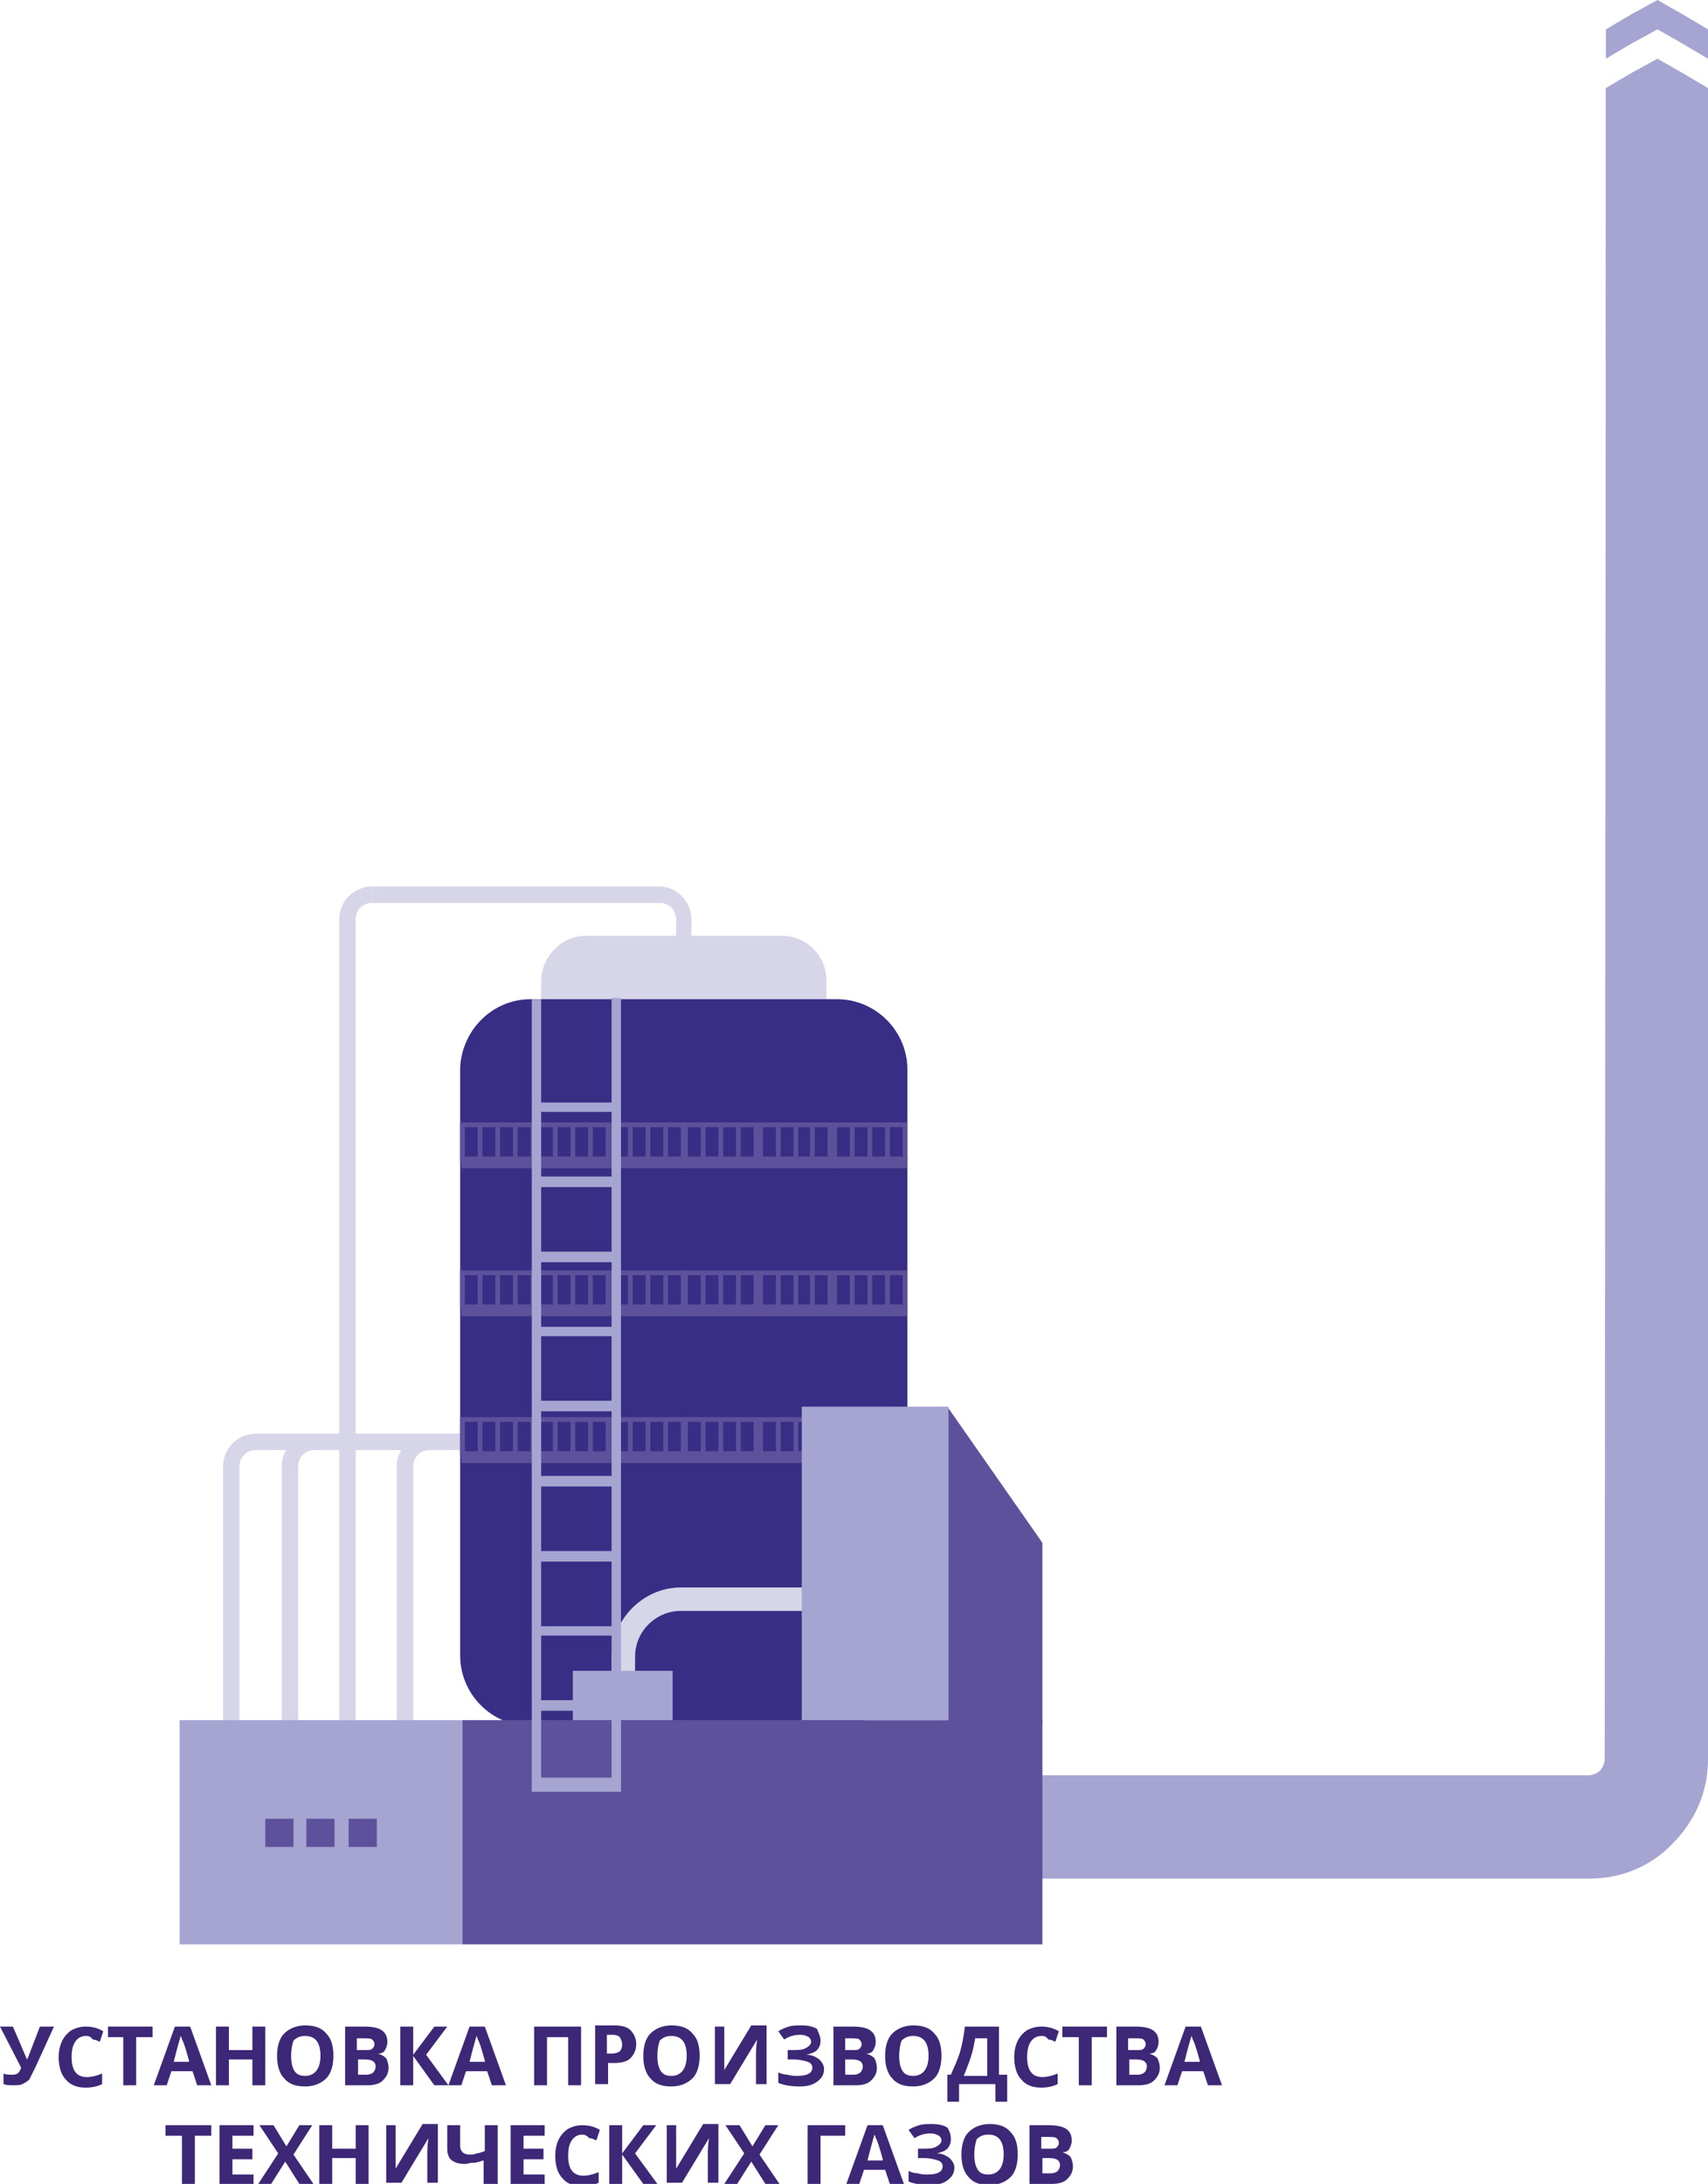 <?xml version="1.0" encoding="utf-8"?>
<!-- Generator: Adobe Illustrator 24.0.0, SVG Export Plug-In . SVG Version: 6.00 Build 0)  -->
<svg version="1.1" id="Layer_1" xmlns="http://www.w3.org/2000/svg" xmlns:xlink="http://www.w3.org/1999/xlink" x="0px" y="0px"
	 viewBox="0 0 145.5 186" style="enable-background:new 0 0 145.5 186;" xml:space="preserve">
<style type="text/css">
	.st0{fill:#A6A5D1;}
	.st1{fill:#D7D5E8;}
	.st2{fill-rule:evenodd;clip-rule:evenodd;fill:#D7D5E8;}
	.st3{fill-rule:evenodd;clip-rule:evenodd;fill:#382E86;}
	.st4{fill-rule:evenodd;clip-rule:evenodd;fill:#5E519C;}
	.st5{fill-rule:evenodd;clip-rule:evenodd;fill:#A6A5D1;}
	.st6{fill:#5E519C;}
	.st7{fill:#3D2777;}
</style>
<g>
	<g>
		<path class="st0" d="M50,160h85.4c2.8,0,5.3-1.1,7.1-3c1.8-1.8,3-4.3,3-7.1c0-14.5,0-122.8,0-137.2v-5l-2.2-1.2l-2.2-1.2L139,6.4
			l-2.2,1.2v5c0,14.5-0.1,122.7-0.1,137.2c0,0.4-0.2,0.8-0.4,1c-0.2,0.2-0.6,0.4-1,0.4H50l2.2,4.8L50,160z"/>
	</g>
	<g>
		<path class="st1" d="M30.3,146.5h-1.4V78.3c0-1.6,1.3-2.8,2.8-2.8v1.4c-0.8,0-1.4,0.6-1.4,1.4V146.5z"/>
	</g>
	<g>
		<path class="st1" d="M59,85.1h-1.4v-6.8c0-0.8-0.6-1.4-1.4-1.4H31.7v-1.4h24.4c1.6,0,2.8,1.3,2.8,2.8V85.1z"/>
	</g>
	<g>
		<path class="st1" d="M25.4,147.4H24v-22.5c0-1.6,1.3-2.8,2.8-2.8h24.4v1.4H26.8c-0.8,0-1.4,0.6-1.4,1.4V147.4z"/>
	</g>
	<g>
		<path class="st1" d="M20.4,147.4H19v-22.5c0-1.6,1.3-2.8,2.8-2.8h24.4v1.4H21.8c-0.8,0-1.4,0.6-1.4,1.4V147.4z"/>
	</g>
	<g>
		<path class="st1" d="M35.2,147.4h-1.4v-22.5c0-1.6,1.3-2.8,2.8-2.8h24.4v1.4H36.6c-0.8,0-1.4,0.6-1.4,1.4V147.4z"/>
	</g>
	<g>
		<path class="st2" d="M49.9,79.7h16.7c2.1,0,3.8,1.7,3.8,3.8v31.9c0,2.1-1.7,3.8-3.8,3.8H49.9c-2.1,0-3.8-1.7-3.8-3.8V83.6
			C46.1,81.5,47.8,79.7,49.9,79.7"/>
	</g>
	<g>
		<path class="st3" d="M45.2,85.1h26.1c3.3,0,6,2.7,6,6V141c0,3.3-2.7,6-6,6H45.2c-3.3,0-6-2.7-6-6V91
			C39.3,87.8,41.9,85.1,45.2,85.1"/>
	</g>
	<g>
		<polygon class="st4" points="39.4,165.6 88.8,165.6 88.8,146.5 64.7,146.5 39.4,146.5 		"/>
	</g>
	<g>
		<path class="st1" d="M53.1,144.4c-0.6,0-1-0.5-1-1v-2.2c0-3.3,2.7-6,5.9-6l10.2,0c0.6,0,1,0.5,1,1s-0.5,1-1,1l-10.2,0
			c-2.1,0-3.9,1.7-3.9,3.9v2.2C54.2,143.9,53.7,144.4,53.1,144.4z"/>
	</g>
	<g>
		<rect x="48.8" y="142.3" class="st5" width="8.5" height="4.2"/>
	</g>
	<g>
		<polygon class="st4" points="80.7,119.8 88.8,131.4 88.8,146.8 80.7,146.8 		"/>
	</g>
	<g>
		<rect x="15.3" y="146.5" class="st5" width="24.1" height="19.1"/>
	</g>
	<g>
		<rect x="58.2" y="98.5" class="st4" width="6.4" height="1"/>
	</g>
	<g>
		<path class="st6" d="M62.9,95.6L62.9,95.6L62.9,95.6h1.5h0.2v0.2v3c0,0.1-0.1,0.2-0.2,0.2c-0.1,0-0.2-0.1-0.2-0.2V96h-1.1v2.8
			c0,0.1-0.1,0.2-0.2,0.2c-0.1,0-0.2-0.1-0.2-0.2V96h-1.1v2.8c0,0.1-0.1,0.2-0.2,0.2c-0.1,0-0.2-0.1-0.2-0.2V96h-1.1v2.8
			c0,0.1-0.1,0.2-0.2,0.2c-0.1,0-0.2-0.1-0.2-0.2V96h-1.1v2.8c0,0.1-0.1,0.2-0.2,0.2c-0.1,0-0.2-0.1-0.2-0.2v-3v-0.2h0.2h1.5h0h0
			h1.5h0h0H62.9z"/>
	</g>
	<g>
		<rect x="64.6" y="98.5" class="st4" width="6.4" height="1"/>
	</g>
	<g>
		<path class="st6" d="M69.2,95.6L69.2,95.6L69.2,95.6h1.5h0.2v0.2v3c0,0.1-0.1,0.2-0.2,0.2c-0.1,0-0.2-0.1-0.2-0.2V96h-1.1v2.8
			c0,0.1-0.1,0.2-0.2,0.2c-0.1,0-0.2-0.1-0.2-0.2V96H68v2.8c0,0.1-0.1,0.2-0.2,0.2c-0.1,0-0.2-0.1-0.2-0.2V96h-1.1v2.8
			c0,0.1-0.1,0.2-0.2,0.2c-0.1,0-0.2-0.1-0.2-0.2V96H65v2.8c0,0.1-0.1,0.2-0.2,0.2c-0.1,0-0.2-0.1-0.2-0.2v-3v-0.2h0.2h1.5h0h0h1.5
			h0h0H69.2z"/>
	</g>
	<g>
		<rect x="70.9" y="98.5" class="st4" width="6.4" height="1"/>
	</g>
	<g>
		<path class="st6" d="M75.6,95.6L75.6,95.6L75.6,95.6h1.5h0.2v0.2v3c0,0.1-0.1,0.2-0.2,0.2c-0.1,0-0.2-0.1-0.2-0.2V96h-1.1v2.8
			c0,0.1-0.1,0.2-0.2,0.2c-0.1,0-0.2-0.1-0.2-0.2V96h-1.1v2.8c0,0.1-0.1,0.2-0.2,0.2c-0.1,0-0.2-0.1-0.2-0.2V96h-1.1v2.8
			c0,0.1-0.1,0.2-0.2,0.2c-0.1,0-0.2-0.1-0.2-0.2V96h-1.1v2.8c0,0.1-0.1,0.2-0.2,0.2c-0.1,0-0.2-0.1-0.2-0.2v-3v-0.2h0.2h1.5h0h0
			h1.5h0h0H75.6z"/>
	</g>
	<g>
		<rect x="39.3" y="98.5" class="st4" width="6.4" height="1"/>
	</g>
	<g>
		<path class="st6" d="M43.9,95.6L43.9,95.6L43.9,95.6h1.5h0.2v0.2v3c0,0.1-0.1,0.2-0.2,0.2c-0.1,0-0.2-0.1-0.2-0.2V96h-1.1v2.8
			c0,0.1-0.1,0.2-0.2,0.2c-0.1,0-0.2-0.1-0.2-0.2V96h-1.1v2.8c0,0.1-0.1,0.2-0.2,0.2c-0.1,0-0.2-0.1-0.2-0.2V96h-1.1v2.8
			c0,0.1-0.1,0.2-0.2,0.2c-0.1,0-0.2-0.1-0.2-0.2V96h-1.1v2.8c0,0.1-0.1,0.2-0.2,0.2c-0.1,0-0.2-0.1-0.2-0.2v-3v-0.2h0.2h1.5h0h0
			h1.5h0h0H43.9z"/>
	</g>
	<g>
		<rect x="45.6" y="98.5" class="st4" width="6.4" height="1"/>
	</g>
	<g>
		<path class="st6" d="M50.3,95.6L50.3,95.6L50.3,95.6h1.5H52v0.2v3c0,0.1-0.1,0.2-0.2,0.2c-0.1,0-0.2-0.1-0.2-0.2V96h-1.1v2.8
			c0,0.1-0.1,0.2-0.2,0.2c-0.1,0-0.2-0.1-0.2-0.2V96H49v2.8c0,0.1-0.1,0.2-0.2,0.2c-0.1,0-0.2-0.1-0.2-0.2V96h-1.1v2.8
			c0,0.1-0.1,0.2-0.2,0.2c-0.1,0-0.2-0.1-0.2-0.2V96H46v2.8c0,0.1-0.1,0.2-0.2,0.2c-0.1,0-0.2-0.1-0.2-0.2v-3v-0.2h0.2h1.5h0h0h1.5
			h0h0H50.3z"/>
	</g>
	<g>
		<rect x="52" y="98.5" class="st4" width="6.4" height="1"/>
	</g>
	<g>
		<path class="st6" d="M56.7,95.6L56.7,95.6L56.7,95.6h1.5h0.2v0.2v3c0,0.1-0.1,0.2-0.2,0.2c-0.1,0-0.2-0.1-0.2-0.2V96h-1.1v2.8
			c0,0.1-0.1,0.2-0.2,0.2c-0.1,0-0.2-0.1-0.2-0.2V96h-1.1v2.8c0,0.1-0.1,0.2-0.2,0.2S55,98.9,55,98.8V96h-1.1v2.8
			c0,0.1-0.1,0.2-0.2,0.2c-0.1,0-0.2-0.1-0.2-0.2V96h-1.1v2.8c0,0.1-0.1,0.2-0.2,0.2c-0.1,0-0.2-0.1-0.2-0.2v-3v-0.2h0.2h1.5h0h0
			h1.5h0h0H56.7z"/>
	</g>
	<g>
		<rect x="58.2" y="111.1" class="st4" width="6.4" height="1"/>
	</g>
	<g>
		<path class="st6" d="M62.9,108.2L62.9,108.2L62.9,108.2h1.5h0.2v0.2v3c0,0.1-0.1,0.2-0.2,0.2c-0.1,0-0.2-0.1-0.2-0.2v-2.8h-1.1
			v2.8c0,0.1-0.1,0.2-0.2,0.2c-0.1,0-0.2-0.1-0.2-0.2v-2.8h-1.1v2.8c0,0.1-0.1,0.2-0.2,0.2c-0.1,0-0.2-0.1-0.2-0.2v-2.8h-1.1v2.8
			c0,0.1-0.1,0.2-0.2,0.2c-0.1,0-0.2-0.1-0.2-0.2v-2.8h-1.1v2.8c0,0.1-0.1,0.2-0.2,0.2c-0.1,0-0.2-0.1-0.2-0.2v-3v-0.2h0.2h1.5h0h0
			h1.5h0h0H62.9z"/>
	</g>
	<g>
		<rect x="64.6" y="111.1" class="st4" width="6.4" height="1"/>
	</g>
	<g>
		<path class="st6" d="M69.2,108.2L69.2,108.2L69.2,108.2h1.5h0.2v0.2v3c0,0.1-0.1,0.2-0.2,0.2c-0.1,0-0.2-0.1-0.2-0.2v-2.8h-1.1
			v2.8c0,0.1-0.1,0.2-0.2,0.2c-0.1,0-0.2-0.1-0.2-0.2v-2.8H68v2.8c0,0.1-0.1,0.2-0.2,0.2c-0.1,0-0.2-0.1-0.2-0.2v-2.8h-1.1v2.8
			c0,0.1-0.1,0.2-0.2,0.2c-0.1,0-0.2-0.1-0.2-0.2v-2.8H65v2.8c0,0.1-0.1,0.2-0.2,0.2c-0.1,0-0.2-0.1-0.2-0.2v-3v-0.2h0.2h1.5h0h0
			h1.5h0h0H69.2z"/>
	</g>
	<g>
		<rect x="70.9" y="111.1" class="st4" width="6.4" height="1"/>
	</g>
	<g>
		<path class="st6" d="M75.6,108.2L75.6,108.2L75.6,108.2h1.5h0.2v0.2v3c0,0.1-0.1,0.2-0.2,0.2c-0.1,0-0.2-0.1-0.2-0.2v-2.8h-1.1
			v2.8c0,0.1-0.1,0.2-0.2,0.2c-0.1,0-0.2-0.1-0.2-0.2v-2.8h-1.1v2.8c0,0.1-0.1,0.2-0.2,0.2c-0.1,0-0.2-0.1-0.2-0.2v-2.8h-1.1v2.8
			c0,0.1-0.1,0.2-0.2,0.2c-0.1,0-0.2-0.1-0.2-0.2v-2.8h-1.1v2.8c0,0.1-0.1,0.2-0.2,0.2c-0.1,0-0.2-0.1-0.2-0.2v-3v-0.2h0.2h1.5h0h0
			h1.5h0h0H75.6z"/>
	</g>
	<g>
		<rect x="39.3" y="111.1" class="st4" width="6.4" height="1"/>
	</g>
	<g>
		<path class="st6" d="M43.9,108.2L43.9,108.2L43.9,108.2h1.5h0.2v0.2v3c0,0.1-0.1,0.2-0.2,0.2c-0.1,0-0.2-0.1-0.2-0.2v-2.8h-1.1
			v2.8c0,0.1-0.1,0.2-0.2,0.2c-0.1,0-0.2-0.1-0.2-0.2v-2.8h-1.1v2.8c0,0.1-0.1,0.2-0.2,0.2c-0.1,0-0.2-0.1-0.2-0.2v-2.8h-1.1v2.8
			c0,0.1-0.1,0.2-0.2,0.2c-0.1,0-0.2-0.1-0.2-0.2v-2.8h-1.1v2.8c0,0.1-0.1,0.2-0.2,0.2c-0.1,0-0.2-0.1-0.2-0.2v-3v-0.2h0.2h1.5h0h0
			h1.5h0h0H43.9z"/>
	</g>
	<g>
		<rect x="45.6" y="111.1" class="st4" width="6.4" height="1"/>
	</g>
	<g>
		<path class="st6" d="M50.3,108.2L50.3,108.2L50.3,108.2h1.5H52v0.2v3c0,0.1-0.1,0.2-0.2,0.2c-0.1,0-0.2-0.1-0.2-0.2v-2.8h-1.1v2.8
			c0,0.1-0.1,0.2-0.2,0.2c-0.1,0-0.2-0.1-0.2-0.2v-2.8H49v2.8c0,0.1-0.1,0.2-0.2,0.2c-0.1,0-0.2-0.1-0.2-0.2v-2.8h-1.1v2.8
			c0,0.1-0.1,0.2-0.2,0.2c-0.1,0-0.2-0.1-0.2-0.2v-2.8H46v2.8c0,0.1-0.1,0.2-0.2,0.2c-0.1,0-0.2-0.1-0.2-0.2v-3v-0.2h0.2h1.5h0h0
			h1.5h0h0H50.3z"/>
	</g>
	<g>
		<rect x="52" y="111.1" class="st4" width="6.4" height="1"/>
	</g>
	<g>
		<path class="st6" d="M56.7,108.2L56.7,108.2L56.7,108.2h1.5h0.2v0.2v3c0,0.1-0.1,0.2-0.2,0.2c-0.1,0-0.2-0.1-0.2-0.2v-2.8h-1.1
			v2.8c0,0.1-0.1,0.2-0.2,0.2c-0.1,0-0.2-0.1-0.2-0.2v-2.8h-1.1v2.8c0,0.1-0.1,0.2-0.2,0.2s-0.2-0.1-0.2-0.2v-2.8h-1.1v2.8
			c0,0.1-0.1,0.2-0.2,0.2c-0.1,0-0.2-0.1-0.2-0.2v-2.8h-1.1v2.8c0,0.1-0.1,0.2-0.2,0.2c-0.1,0-0.2-0.1-0.2-0.2v-3v-0.2h0.2h1.5h0h0
			h1.5h0h0H56.7z"/>
	</g>
	<g>
		<rect x="58.2" y="123.6" class="st4" width="6.4" height="1"/>
	</g>
	<g>
		<path class="st6" d="M62.9,120.7L62.9,120.7L62.9,120.7h1.5h0.2v0.2v3c0,0.1-0.1,0.2-0.2,0.2c-0.1,0-0.2-0.1-0.2-0.2v-2.8h-1.1
			v2.8c0,0.1-0.1,0.2-0.2,0.2c-0.1,0-0.2-0.1-0.2-0.2v-2.8h-1.1v2.8c0,0.1-0.1,0.2-0.2,0.2c-0.1,0-0.2-0.1-0.2-0.2v-2.8h-1.1v2.8
			c0,0.1-0.1,0.2-0.2,0.2c-0.1,0-0.2-0.1-0.2-0.2v-2.8h-1.1v2.8c0,0.1-0.1,0.2-0.2,0.2c-0.1,0-0.2-0.1-0.2-0.2v-3v-0.2h0.2h1.5h0h0
			h1.5h0h0H62.9z"/>
	</g>
	<g>
		<rect x="64.6" y="123.6" class="st4" width="6.4" height="1"/>
	</g>
	<g>
		<path class="st6" d="M69.2,120.7L69.2,120.7L69.2,120.7h1.5h0.2v0.2v3c0,0.1-0.1,0.2-0.2,0.2c-0.1,0-0.2-0.1-0.2-0.2v-2.8h-1.1
			v2.8c0,0.1-0.1,0.2-0.2,0.2c-0.1,0-0.2-0.1-0.2-0.2v-2.8H68v2.8c0,0.1-0.1,0.2-0.2,0.2c-0.1,0-0.2-0.1-0.2-0.2v-2.8h-1.1v2.8
			c0,0.1-0.1,0.2-0.2,0.2c-0.1,0-0.2-0.1-0.2-0.2v-2.8H65v2.8c0,0.1-0.1,0.2-0.2,0.2c-0.1,0-0.2-0.1-0.2-0.2v-3v-0.2h0.2h1.5h0h0
			h1.5h0h0H69.2z"/>
	</g>
	<g>
		<rect x="70.9" y="123.6" class="st4" width="6.4" height="1"/>
	</g>
	<g>
		<path class="st6" d="M75.6,120.7L75.6,120.7L75.6,120.7h1.5h0.2v0.2v3c0,0.1-0.1,0.2-0.2,0.2c-0.1,0-0.2-0.1-0.2-0.2v-2.8h-1.1
			v2.8c0,0.1-0.1,0.2-0.2,0.2c-0.1,0-0.2-0.1-0.2-0.2v-2.8h-1.1v2.8c0,0.1-0.1,0.2-0.2,0.2c-0.1,0-0.2-0.1-0.2-0.2v-2.8h-1.1v2.8
			c0,0.1-0.1,0.2-0.2,0.2c-0.1,0-0.2-0.1-0.2-0.2v-2.8h-1.1v2.8c0,0.1-0.1,0.2-0.2,0.2c-0.1,0-0.2-0.1-0.2-0.2v-3v-0.2h0.2h1.5h0h0
			h1.5h0h0H75.6z"/>
	</g>
	<g>
		<rect x="39.3" y="123.6" class="st4" width="6.4" height="1"/>
	</g>
	<g>
		<path class="st6" d="M43.9,120.7L43.9,120.7L43.9,120.7h1.5h0.2v0.2v3c0,0.1-0.1,0.2-0.2,0.2c-0.1,0-0.2-0.1-0.2-0.2v-2.8h-1.1
			v2.8c0,0.1-0.1,0.2-0.2,0.2c-0.1,0-0.2-0.1-0.2-0.2v-2.8h-1.1v2.8c0,0.1-0.1,0.2-0.2,0.2c-0.1,0-0.2-0.1-0.2-0.2v-2.8h-1.1v2.8
			c0,0.1-0.1,0.2-0.2,0.2c-0.1,0-0.2-0.1-0.2-0.2v-2.8h-1.1v2.8c0,0.1-0.1,0.2-0.2,0.2c-0.1,0-0.2-0.1-0.2-0.2v-3v-0.2h0.2h1.5h0h0
			h1.5h0h0H43.9z"/>
	</g>
	<g>
		<rect x="45.6" y="123.6" class="st4" width="6.4" height="1"/>
	</g>
	<g>
		<path class="st6" d="M50.3,120.7L50.3,120.7L50.3,120.7h1.5H52v0.2v3c0,0.1-0.1,0.2-0.2,0.2c-0.1,0-0.2-0.1-0.2-0.2v-2.8h-1.1v2.8
			c0,0.1-0.1,0.2-0.2,0.2c-0.1,0-0.2-0.1-0.2-0.2v-2.8H49v2.8c0,0.1-0.1,0.2-0.2,0.2c-0.1,0-0.2-0.1-0.2-0.2v-2.8h-1.1v2.8
			c0,0.1-0.1,0.2-0.2,0.2c-0.1,0-0.2-0.1-0.2-0.2v-2.8H46v2.8c0,0.1-0.1,0.2-0.2,0.2c-0.1,0-0.2-0.1-0.2-0.2v-3v-0.2h0.2h1.5h0h0
			h1.5h0h0H50.3z"/>
	</g>
	<g>
		<rect x="52" y="123.6" class="st4" width="6.4" height="1"/>
	</g>
	<g>
		<path class="st6" d="M56.7,120.7L56.7,120.7L56.7,120.7h1.5h0.2v0.2v3c0,0.1-0.1,0.2-0.2,0.2c-0.1,0-0.2-0.1-0.2-0.2v-2.8h-1.1
			v2.8c0,0.1-0.1,0.2-0.2,0.2c-0.1,0-0.2-0.1-0.2-0.2v-2.8h-1.1v2.8c0,0.1-0.1,0.2-0.2,0.2S55,124,55,123.9v-2.8h-1.1v2.8
			c0,0.1-0.1,0.2-0.2,0.2c-0.1,0-0.2-0.1-0.2-0.2v-2.8h-1.1v2.8c0,0.1-0.1,0.2-0.2,0.2c-0.1,0-0.2-0.1-0.2-0.2v-3v-0.2h0.2h1.5h0h0
			h1.5h0h0H56.7z"/>
	</g>
	<g>
		<path class="st5" d="M52.1,85.1v8.8h-6v-8.8h-0.8v8.8v0.9v5.5v0.9v5.5v0.9v5.5v0.9v5.5v0.9v5.5v0.9v5.5v0.9v5.5v0.9v5.5v0.9v5.7
			v0.9h0.8h6h0.8v-0.9v-5.7v-0.9v-5.5v-0.9V133v-0.9v-5.5v-0.9v-5.5v-0.9v-5.5V113v-5.5v-0.9v-5.5v-0.9v-5.5v-0.9v-8.8H52.1z
			 M52.1,151.4h-6v-5.7h6V151.4z M52.1,144.8h-6v-5.5h6V144.8z M52.1,138.5h-6V133h6V138.5z M52.1,132.1h-6v-5.5h6V132.1z
			 M52.1,125.7h-6v-5.5h6V125.7z M52.1,119.3h-6v-5.5h6V119.3z M52.1,113h-6v-5.5h6V113z M52.1,106.6h-6v-5.5h6V106.6z M52.1,100.2
			h-6v-5.5h6V100.2z"/>
	</g>
	<g>
		<rect x="68.3" y="119.8" class="st5" width="12.5" height="26.7"/>
	</g>
	<g>
		<rect x="22.6" y="154.9" class="st4" width="2.4" height="2.4"/>
	</g>
	<g>
		<rect x="26.1" y="154.9" class="st4" width="2.4" height="2.4"/>
	</g>
	<g>
		<rect x="29.7" y="154.9" class="st4" width="2.4" height="2.4"/>
	</g>
	<g>
		<polygon class="st0" points="145.5,7.5 145.5,9.9 145.5,31 136.8,31 136.8,9.9 136.8,7.5 136.8,7.5 136.8,7.5 136.8,7.5 139,6.2 
			141.2,5 143.3,6.2 		"/>
	</g>
	<g>
		<polygon class="st5" points="136.8,5 136.8,2.5 139,1.2 141.2,0 143.3,1.2 145.5,2.5 145.5,5 143.3,3.7 141.2,2.5 139,3.7 		"/>
	</g>
	<g>
		<g>
			<path class="st7" d="M4.6,172.6L3,176.1c-0.2,0.4-0.4,0.8-0.5,1c-0.2,0.2-0.4,0.3-0.6,0.4s-0.5,0.1-0.8,0.1c-0.3,0-0.5,0-0.8-0.1
				v-0.9c0.2,0.1,0.4,0.1,0.7,0.1c0.2,0,0.3,0,0.5-0.1c0.1-0.1,0.2-0.2,0.3-0.5L0,172.6h1.1l1.2,2.8h0l0.1-0.2l1-2.6H4.6z"/>
			<path class="st7" d="M7.3,173.4c-0.4,0-0.7,0.2-0.9,0.5s-0.3,0.7-0.3,1.3c0,1.1,0.4,1.7,1.3,1.7c0.4,0,0.8-0.1,1.3-0.3v0.9
				c-0.4,0.2-0.9,0.3-1.4,0.3c-0.7,0-1.3-0.2-1.7-0.7c-0.4-0.4-0.6-1.1-0.6-1.9c0-0.5,0.1-1,0.3-1.4s0.5-0.7,0.8-0.9
				c0.4-0.2,0.8-0.3,1.2-0.3c0.5,0,1,0.1,1.5,0.4l-0.3,0.9c-0.2-0.1-0.4-0.2-0.6-0.2C7.7,173.4,7.5,173.4,7.3,173.4z"/>
			<path class="st7" d="M11.6,177.6h-1.1v-4.1H9.2v-0.9h3.8v0.9h-1.4V177.6z"/>
			<path class="st7" d="M16.8,177.6l-0.4-1.2h-1.8l-0.4,1.2h-1.1l1.8-5h1.3l1.8,5H16.8z M16.1,175.5c-0.3-1.1-0.5-1.7-0.6-1.8
				c0-0.1-0.1-0.3-0.1-0.3c-0.1,0.3-0.3,1-0.6,2.2H16.1z"/>
			<path class="st7" d="M22.6,177.6h-1.1v-2.2h-2v2.2h-1.1v-5h1.1v2h2v-2h1.1V177.6z"/>
			<path class="st7" d="M28.4,175.1c0,0.8-0.2,1.5-0.6,1.9c-0.4,0.4-1,0.7-1.8,0.7s-1.4-0.2-1.8-0.7c-0.4-0.4-0.6-1.1-0.6-1.9
				c0-0.8,0.2-1.5,0.6-1.9s1-0.7,1.8-0.7s1.4,0.2,1.8,0.7C28.2,173.6,28.4,174.2,28.4,175.1z M24.8,175.1c0,0.6,0.1,1,0.3,1.3
				s0.5,0.4,0.9,0.4c0.8,0,1.3-0.6,1.3-1.7c0-1.1-0.4-1.7-1.3-1.7c-0.4,0-0.7,0.1-1,0.4C24.9,174.1,24.8,174.5,24.8,175.1z"/>
			<path class="st7" d="M29.5,172.6H31c0.7,0,1.2,0.1,1.5,0.3c0.3,0.2,0.5,0.5,0.5,1c0,0.3-0.1,0.5-0.2,0.7
				c-0.1,0.2-0.3,0.3-0.6,0.3v0c0.3,0.1,0.5,0.2,0.7,0.4c0.1,0.2,0.2,0.5,0.2,0.8c0,0.5-0.2,0.8-0.5,1.1s-0.8,0.4-1.3,0.4h-1.9
				V172.6z M30.5,174.6h0.6c0.3,0,0.5,0,0.6-0.1c0.1-0.1,0.2-0.2,0.2-0.4c0-0.2-0.1-0.3-0.2-0.4c-0.1-0.1-0.4-0.1-0.7-0.1h-0.6
				V174.6z M30.5,175.4v1.3h0.7c0.3,0,0.5-0.1,0.6-0.2c0.1-0.1,0.2-0.3,0.2-0.5c0-0.4-0.3-0.6-0.9-0.6H30.5z"/>
			<path class="st7" d="M38.2,177.6H37l-1.8-2.5v2.5h-1.1v-5h1.1v2.4l1.8-2.4h1.1l-1.8,2.4L38.2,177.6z"/>
			<path class="st7" d="M41.9,177.6l-0.4-1.2h-1.8l-0.4,1.2h-1.1l1.8-5h1.3l1.8,5H41.9z M41.3,175.5c-0.3-1.1-0.5-1.7-0.6-1.8
				c0-0.1-0.1-0.3-0.1-0.3c-0.1,0.3-0.3,1-0.6,2.2H41.3z"/>
			<path class="st7" d="M49.5,177.6h-1.1v-4.1h-1.8v4.1h-1.1v-5h4V177.6z"/>
			<path class="st7" d="M54.2,174.1c0,0.5-0.2,0.9-0.5,1.2c-0.3,0.3-0.8,0.4-1.4,0.4h-0.5v1.8h-1.1v-5h1.6c0.6,0,1.1,0.1,1.4,0.4
				S54.2,173.6,54.2,174.1z M51.8,174.9h0.3c0.3,0,0.6-0.1,0.7-0.2s0.2-0.3,0.2-0.6c0-0.2-0.1-0.4-0.2-0.6c-0.1-0.1-0.3-0.2-0.6-0.2
				h-0.5V174.9z"/>
			<path class="st7" d="M59.6,175.1c0,0.8-0.2,1.5-0.6,1.9c-0.4,0.4-1,0.7-1.8,0.7s-1.4-0.2-1.8-0.7c-0.4-0.4-0.6-1.1-0.6-1.9
				c0-0.8,0.2-1.5,0.6-1.9s1-0.7,1.8-0.7s1.4,0.2,1.8,0.7C59.4,173.6,59.6,174.2,59.6,175.1z M56,175.1c0,0.6,0.1,1,0.3,1.3
				s0.5,0.4,0.9,0.4c0.8,0,1.3-0.6,1.3-1.7c0-1.1-0.4-1.7-1.3-1.7c-0.4,0-0.7,0.1-1,0.4C56.1,174.1,56,174.5,56,175.1z"/>
			<path class="st7" d="M60.7,172.6h1v2.4l0,0.6l0,0.7h0l2.3-3.8h1.3v5h-0.9v-2.4c0-0.3,0-0.8,0.1-1.4h0l-2.3,3.8h-1.3V172.6z"/>
			<path class="st7" d="M69.9,173.8c0,0.3-0.1,0.6-0.3,0.8c-0.2,0.2-0.5,0.3-0.9,0.4v0c0.5,0,0.8,0.2,1.1,0.4
				c0.2,0.2,0.4,0.5,0.4,0.8c0,0.5-0.2,0.8-0.6,1.1c-0.4,0.3-0.9,0.4-1.5,0.4c-0.7,0-1.3-0.1-1.8-0.3v-0.9c0.2,0.1,0.5,0.2,0.8,0.2
				c0.3,0.1,0.6,0.1,0.8,0.1c0.8,0,1.3-0.2,1.3-0.7c0-0.2-0.1-0.4-0.4-0.5c-0.3-0.1-0.7-0.2-1.2-0.2h-0.5v-0.8h0.4
				c0.5,0,0.9,0,1.2-0.2c0.2-0.1,0.4-0.3,0.4-0.5c0-0.2-0.1-0.3-0.2-0.4c-0.2-0.1-0.4-0.2-0.7-0.2c-0.5,0-0.9,0.1-1.4,0.4l-0.5-0.7
				c0.3-0.2,0.6-0.3,0.9-0.4s0.7-0.1,1.1-0.1c0.5,0,1,0.1,1.3,0.3C69.7,173.1,69.9,173.4,69.9,173.8z"/>
			<path class="st7" d="M71,172.6h1.6c0.7,0,1.2,0.1,1.5,0.3c0.3,0.2,0.5,0.5,0.5,1c0,0.3-0.1,0.5-0.2,0.7c-0.1,0.2-0.3,0.3-0.6,0.3
				v0c0.3,0.1,0.5,0.2,0.7,0.4c0.1,0.2,0.2,0.5,0.2,0.8c0,0.5-0.2,0.8-0.5,1.1s-0.8,0.4-1.3,0.4H71V172.6z M72,174.6h0.6
				c0.3,0,0.5,0,0.6-0.1c0.1-0.1,0.2-0.2,0.2-0.4c0-0.2-0.1-0.3-0.2-0.4c-0.1-0.1-0.4-0.1-0.7-0.1H72V174.6z M72,175.4v1.3h0.7
				c0.3,0,0.5-0.1,0.6-0.2c0.1-0.1,0.2-0.3,0.2-0.5c0-0.4-0.3-0.6-0.9-0.6H72z"/>
			<path class="st7" d="M80.2,175.1c0,0.8-0.2,1.5-0.6,1.9c-0.4,0.4-1,0.7-1.8,0.7s-1.4-0.2-1.8-0.7c-0.4-0.4-0.6-1.1-0.6-1.9
				c0-0.8,0.2-1.5,0.6-1.9s1-0.7,1.8-0.7s1.4,0.2,1.8,0.7C80,173.6,80.2,174.2,80.2,175.1z M76.6,175.1c0,0.6,0.1,1,0.3,1.3
				s0.5,0.4,0.9,0.4c0.8,0,1.3-0.6,1.3-1.7c0-1.1-0.4-1.7-1.3-1.7c-0.4,0-0.7,0.1-1,0.4C76.7,174.1,76.6,174.5,76.6,175.1z"/>
			<path class="st7" d="M80.6,176.7H81c0.3-0.7,0.6-1.3,0.8-2c0.2-0.7,0.3-1.4,0.4-2.1h2.9v4.1h0.7v2.3h-1v-1.5h-3.1v1.5h-1V176.7z
				 M83.1,173.5c-0.1,0.5-0.2,1.1-0.4,1.7c-0.2,0.6-0.4,1.1-0.6,1.6h2v-3.2H83.1z"/>
			<path class="st7" d="M88.7,173.4c-0.4,0-0.7,0.2-0.9,0.5s-0.3,0.7-0.3,1.3c0,1.1,0.4,1.7,1.3,1.7c0.4,0,0.8-0.1,1.3-0.3v0.9
				c-0.4,0.2-0.9,0.3-1.4,0.3c-0.7,0-1.3-0.2-1.7-0.7c-0.4-0.4-0.6-1.1-0.6-1.9c0-0.5,0.1-1,0.3-1.4s0.5-0.7,0.8-0.9
				c0.4-0.2,0.8-0.3,1.2-0.3c0.5,0,1,0.1,1.5,0.4l-0.3,0.9c-0.2-0.1-0.4-0.2-0.6-0.2C89.1,173.4,88.9,173.4,88.7,173.4z"/>
			<path class="st7" d="M93,177.6h-1.1v-4.1h-1.4v-0.9h3.8v0.9H93V177.6z"/>
			<path class="st7" d="M95.1,172.6h1.6c0.7,0,1.2,0.1,1.5,0.3c0.3,0.2,0.5,0.5,0.5,1c0,0.3-0.1,0.5-0.2,0.7
				c-0.1,0.2-0.3,0.3-0.6,0.3v0c0.3,0.1,0.5,0.2,0.7,0.4c0.1,0.2,0.2,0.5,0.2,0.8c0,0.5-0.2,0.8-0.5,1.1s-0.8,0.4-1.3,0.4h-1.9
				V172.6z M96.2,174.6h0.6c0.3,0,0.5,0,0.6-0.1c0.1-0.1,0.2-0.2,0.2-0.4c0-0.2-0.1-0.3-0.2-0.4c-0.1-0.1-0.4-0.1-0.7-0.1h-0.6
				V174.6z M96.2,175.4v1.3h0.7c0.3,0,0.5-0.1,0.6-0.2c0.1-0.1,0.2-0.3,0.2-0.5c0-0.4-0.3-0.6-0.9-0.6H96.2z"/>
			<path class="st7" d="M102.9,177.6l-0.4-1.2h-1.8l-0.4,1.2h-1.1l1.8-5h1.3l1.8,5H102.9z M102.2,175.5c-0.3-1.1-0.5-1.7-0.6-1.8
				c0-0.1-0.1-0.3-0.1-0.3c-0.1,0.3-0.3,1-0.6,2.2H102.2z"/>
			<path class="st7" d="M16.6,186h-1.1v-4.1h-1.4V181H18v0.9h-1.4V186z"/>
			<path class="st7" d="M21.6,186h-2.9v-5h2.9v0.9h-1.8v1.1h1.7v0.9h-1.7v1.3h1.8V186z"/>
			<path class="st7" d="M26.7,186h-1.2l-1.2-1.9l-1.2,1.9H22l1.7-2.6l-1.6-2.4h1.2l1.1,1.8l1.1-1.8h1.1l-1.6,2.5L26.7,186z"/>
			<path class="st7" d="M31.4,186h-1.1v-2.2h-2v2.2h-1.1v-5h1.1v2h2v-2h1.1V186z"/>
			<path class="st7" d="M32.7,181h1v2.4l0,0.6l0,0.7h0l2.3-3.8h1.3v5h-0.9v-2.4c0-0.3,0-0.8,0.1-1.4h0l-2.3,3.8h-1.3V181z"/>
			<path class="st7" d="M42.3,186h-1.1V184c-0.4,0.1-0.6,0.2-0.9,0.2s-0.5,0.1-0.7,0.1c-0.5,0-0.8-0.1-1.1-0.3
				c-0.3-0.2-0.4-0.6-0.4-1V181h1.1v1.8c0,0.2,0.1,0.4,0.2,0.5c0.1,0.1,0.3,0.2,0.6,0.2c0.2,0,0.4,0,0.6-0.1c0.2,0,0.4-0.1,0.7-0.2
				V181h1.1V186z"/>
			<path class="st7" d="M46.4,186h-2.9v-5h2.9v0.9h-1.8v1.1h1.7v0.9h-1.7v1.3h1.8V186z"/>
			<path class="st7" d="M49.6,181.8c-0.4,0-0.7,0.2-0.9,0.5s-0.3,0.7-0.3,1.3c0,1.1,0.4,1.7,1.3,1.7c0.4,0,0.8-0.1,1.3-0.3v0.9
				c-0.4,0.2-0.9,0.3-1.4,0.3c-0.7,0-1.3-0.2-1.7-0.7c-0.4-0.4-0.6-1.1-0.6-1.9c0-0.5,0.1-1,0.3-1.4s0.5-0.7,0.8-0.9
				c0.4-0.2,0.8-0.3,1.2-0.3c0.5,0,1,0.1,1.5,0.4l-0.3,0.9c-0.2-0.1-0.4-0.2-0.6-0.2C49.9,181.8,49.7,181.8,49.6,181.8z"/>
			<path class="st7" d="M56,186h-1.2l-1.8-2.5v2.5h-1.1v-5H53v2.4l1.8-2.4h1.1l-1.8,2.4L56,186z"/>
			<path class="st7" d="M56.6,181h1v2.4l0,0.6l0,0.7h0l2.3-3.8h1.3v5h-0.9v-2.4c0-0.3,0-0.8,0.1-1.4h0l-2.3,3.8h-1.3V181z"/>
			<path class="st7" d="M66.4,186h-1.2l-1.2-1.9l-1.2,1.9h-1.1l1.7-2.6l-1.6-2.4H63l1.1,1.8l1.1-1.8h1.1l-1.6,2.5L66.4,186z"/>
			<path class="st7" d="M72,181v0.9h-2.1v4.1h-1.1v-5H72z"/>
			<path class="st7" d="M75.8,186l-0.4-1.2h-1.8l-0.4,1.2h-1.1l1.8-5h1.3l1.8,5H75.8z M75.2,183.9c-0.3-1.1-0.5-1.7-0.6-1.8
				c0-0.1-0.1-0.3-0.1-0.3c-0.1,0.3-0.3,1-0.6,2.2H75.2z"/>
			<path class="st7" d="M81,182.2c0,0.3-0.1,0.6-0.3,0.8c-0.2,0.2-0.5,0.3-0.9,0.4v0c0.5,0,0.8,0.2,1.1,0.4c0.2,0.2,0.4,0.5,0.4,0.8
				c0,0.5-0.2,0.8-0.6,1.1c-0.4,0.3-0.9,0.4-1.5,0.4c-0.7,0-1.3-0.1-1.8-0.3v-0.9c0.2,0.1,0.5,0.2,0.8,0.2c0.3,0.1,0.6,0.1,0.8,0.1
				c0.8,0,1.3-0.2,1.3-0.7c0-0.2-0.1-0.4-0.4-0.5c-0.3-0.1-0.7-0.2-1.2-0.2h-0.5V183h0.4c0.5,0,0.9,0,1.2-0.2
				c0.2-0.1,0.4-0.3,0.4-0.5c0-0.2-0.1-0.3-0.2-0.4c-0.2-0.1-0.4-0.2-0.7-0.2c-0.5,0-0.9,0.1-1.4,0.4l-0.5-0.7
				c0.3-0.2,0.6-0.3,0.9-0.4s0.7-0.1,1.1-0.1c0.5,0,1,0.1,1.3,0.3C80.9,181.5,81,181.8,81,182.2z"/>
			<path class="st7" d="M86.7,183.5c0,0.8-0.2,1.5-0.6,1.9c-0.4,0.4-1,0.7-1.8,0.7s-1.4-0.2-1.8-0.7c-0.4-0.4-0.6-1.1-0.6-1.9
				c0-0.8,0.2-1.5,0.6-1.9s1-0.7,1.8-0.7s1.4,0.2,1.8,0.7C86.5,182,86.7,182.6,86.7,183.5z M83,183.5c0,0.6,0.1,1,0.3,1.3
				s0.5,0.4,0.9,0.4c0.8,0,1.3-0.6,1.3-1.7c0-1.1-0.4-1.7-1.3-1.7c-0.4,0-0.7,0.1-1,0.4C83.1,182.5,83,182.9,83,183.5z"/>
			<path class="st7" d="M87.7,181h1.6c0.7,0,1.2,0.1,1.5,0.3c0.3,0.2,0.5,0.5,0.5,1c0,0.3-0.1,0.5-0.2,0.7c-0.1,0.2-0.3,0.3-0.6,0.3
				v0c0.3,0.1,0.5,0.2,0.7,0.4c0.1,0.2,0.2,0.5,0.2,0.8c0,0.5-0.2,0.8-0.5,1.1s-0.8,0.4-1.3,0.4h-1.9V181z M88.8,183h0.6
				c0.3,0,0.5,0,0.6-0.1c0.1-0.1,0.2-0.2,0.2-0.4c0-0.2-0.1-0.3-0.2-0.4c-0.1-0.1-0.4-0.1-0.7-0.1h-0.6V183z M88.8,183.8v1.3h0.7
				c0.3,0,0.5-0.1,0.6-0.2c0.1-0.1,0.2-0.3,0.2-0.5c0-0.4-0.3-0.6-0.9-0.6H88.8z"/>
		</g>
	</g>
</g>
</svg>
